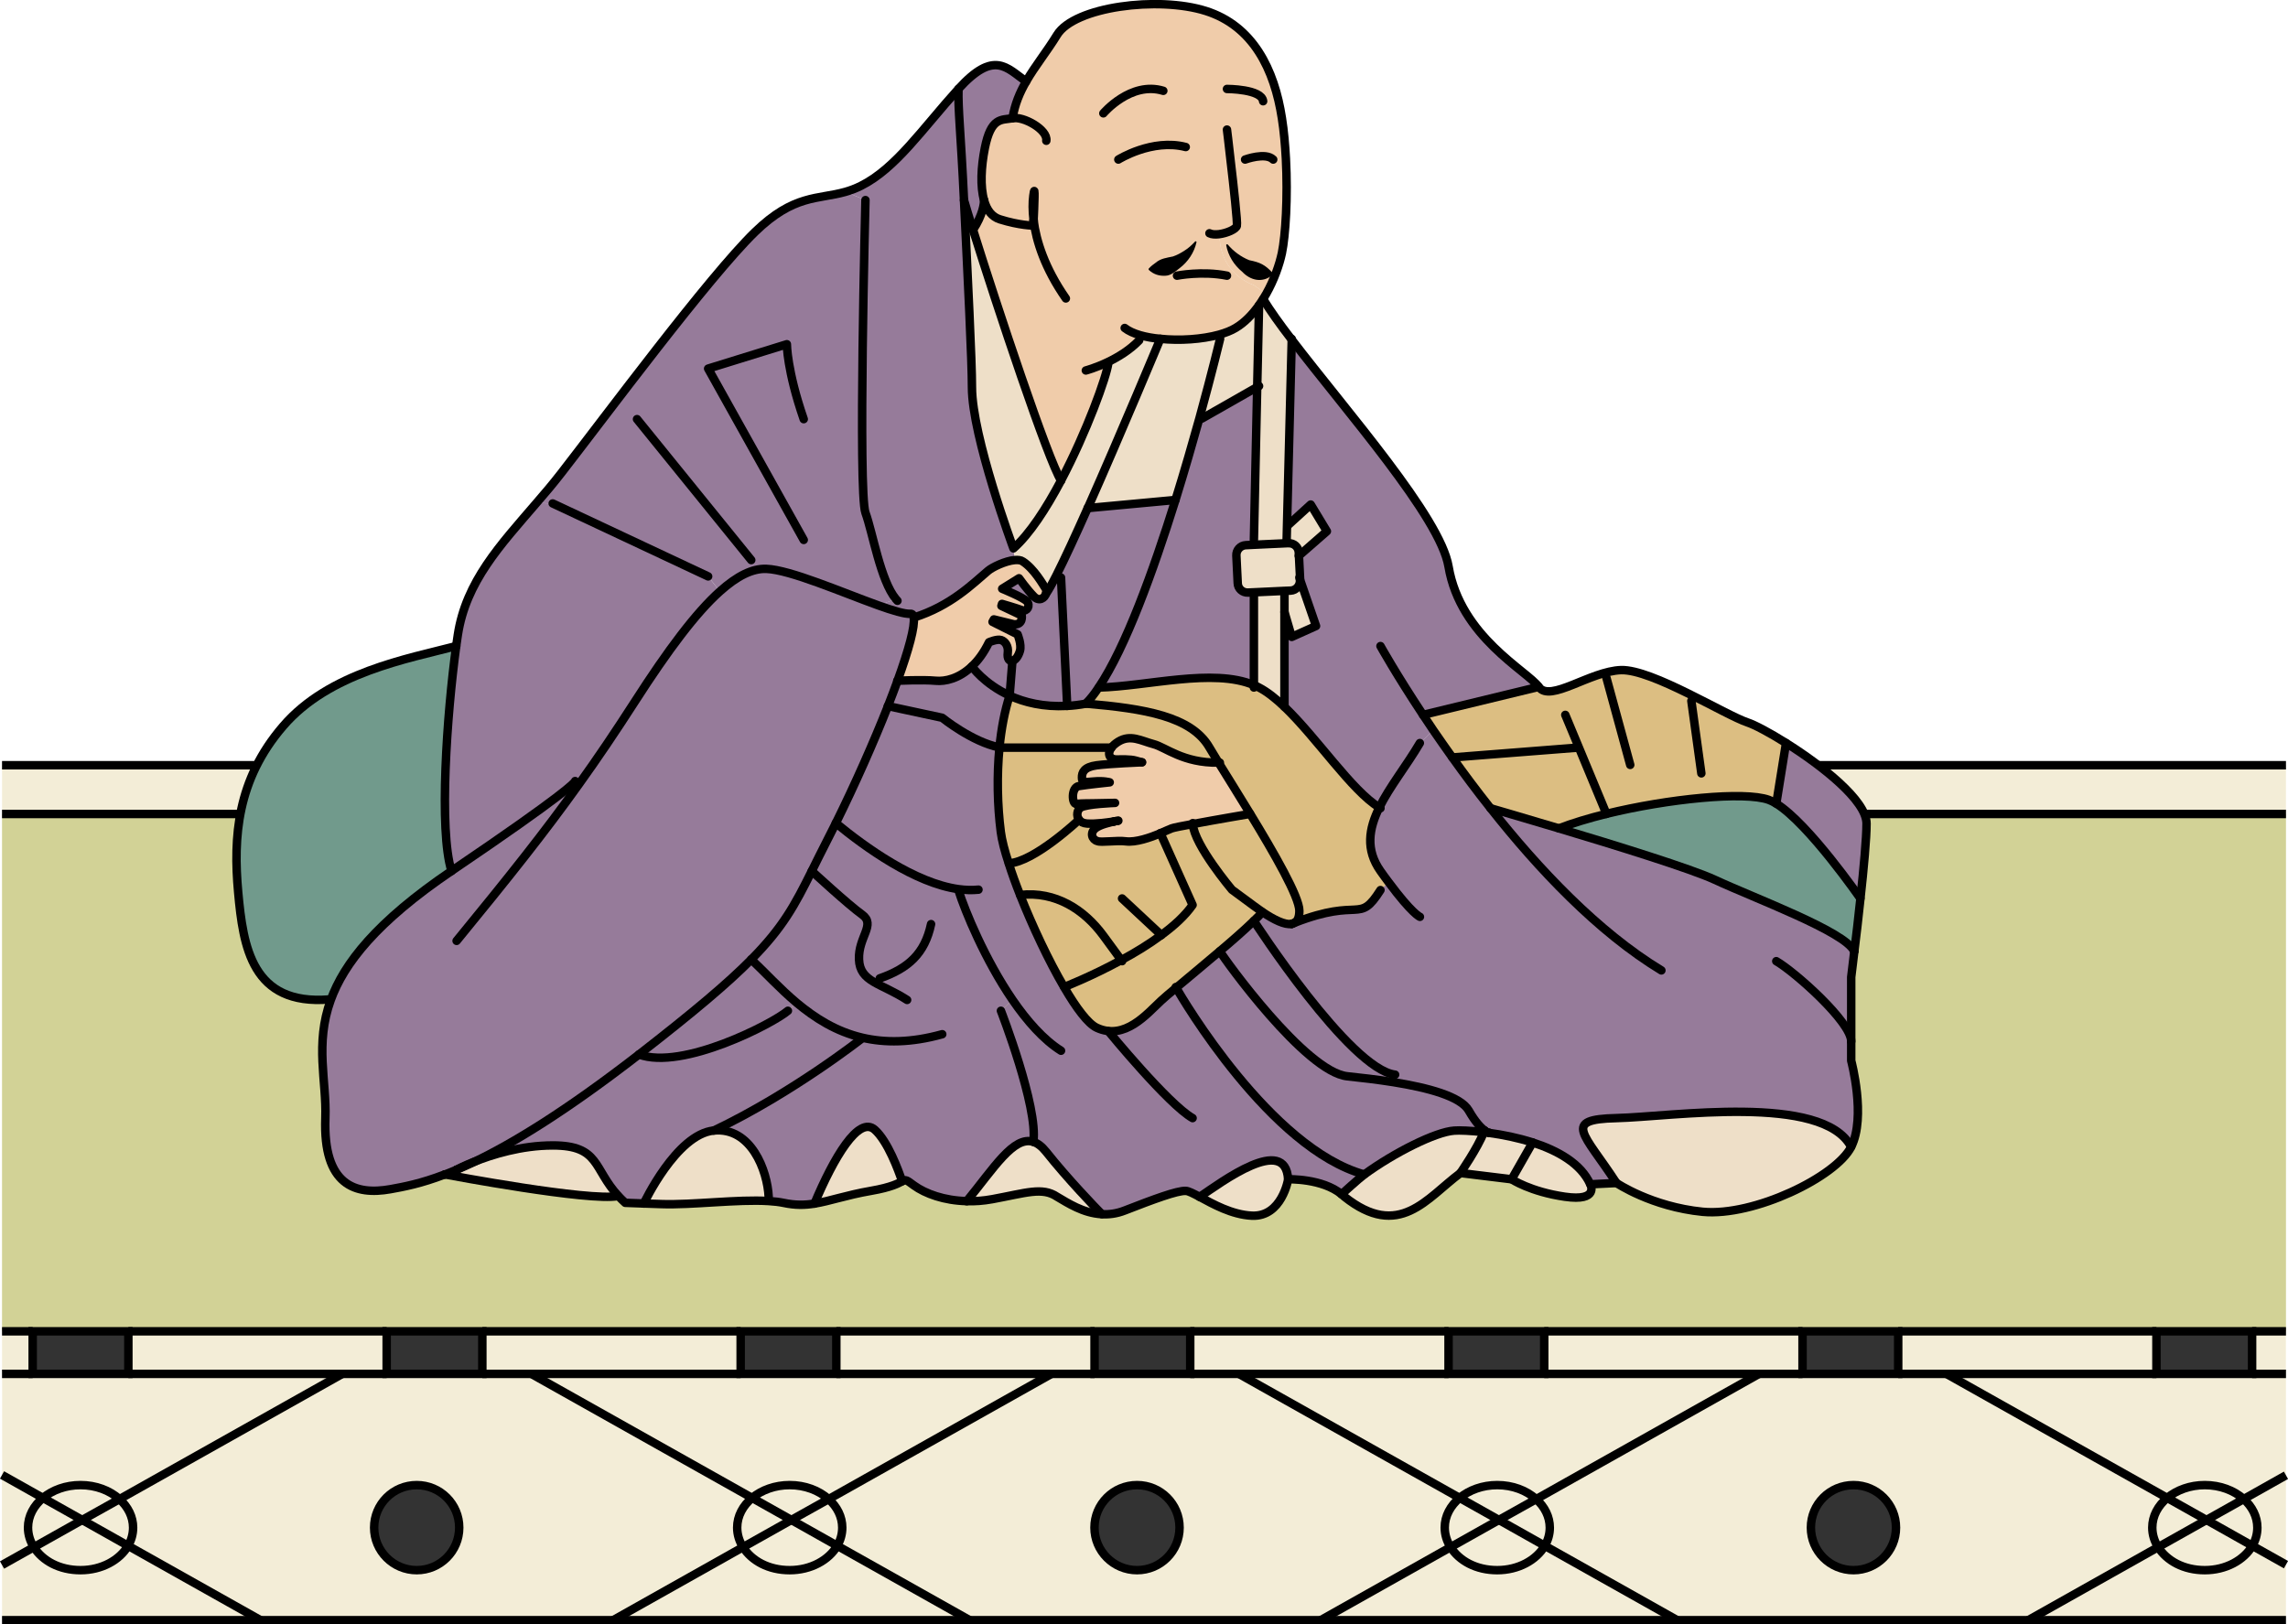 <?xml version="1.0" encoding="UTF-8"?>
<svg id="_レイヤー_1" data-name="レイヤー 1" xmlns="http://www.w3.org/2000/svg" viewBox="0 0 270.24 191.92">
  <defs>
    <style>
      .cls-1 {
        stroke-miterlimit: 10;
      }

      .cls-1, .cls-2 {
        fill: none;
        stroke: #000;
      }

      .cls-3, .cls-4, .cls-5, .cls-6, .cls-7, .cls-8, .cls-9, .cls-10, .cls-11 {
        stroke-width: 0px;
      }

      .cls-4 {
        fill: #eedfc8;
      }

      .cls-5 {
        fill: #f3edd7;
      }

      .cls-2 {
        stroke-linecap: round;
        stroke-linejoin: round;
      }

      .cls-6 {
        fill: #333;
      }

      .cls-7 {
        fill: #967b9a;
      }

      .cls-8 {
        fill: #d2d296;
      }

      .cls-9 {
        fill: #f0ccaa;
      }

      .cls-10 {
        fill: #719a8c;
      }

      .cls-11 {
        fill: #dcbe82;
      }
    </style>
  </defs>
  <g>
    <g>
      <rect class="cls-5" x=".24" y="157.29" width="3.62" height="5.03"/>
      <path class="cls-5" d="m270,184.86v6.56h-30.44l15.34-8.63c1.03,1.61,3.11,2.72,5.51,2.72s4.62-1.18,5.62-2.88l3.97,2.23Z"/>
      <path class="cls-5" d="m270,174.3v10.55l-3.97-2.23c.38-.65.59-1.38.59-2.14,0-1.3-.62-2.48-1.61-3.38l4.99-2.8Z"/>
      <path class="cls-5" d="m270,162.32v11.99l-4.99,2.8c-1.14-1.01-2.77-1.64-4.59-1.64s-3.31.58-4.43,1.51l-26.08-14.66h40.1Z"/>
      <polygon class="cls-5" points="270 90.41 270 96.17 1.13 96.17 .24 96.17 .24 90.41 270 90.41"/>
      <rect class="cls-5" x="266" y="157.29" width="3.99" height="5.03"/>
      <path class="cls-5" d="m266.62,180.48c0,.76-.21,1.49-.59,2.14l-5.42-3.05,4.39-2.47c1,.89,1.61,2.07,1.61,3.38Z"/>
      <path class="cls-5" d="m260.61,179.58l5.42,3.05c-1,1.7-3.13,2.88-5.62,2.88s-4.48-1.1-5.51-2.72l5.71-3.21Z"/>
      <rect class="cls-6" x="254.7" y="157.29" width="11.3" height="5.03"/>
      <path class="cls-5" d="m265.01,177.11l-4.39,2.47-4.63-2.6c1.13-.93,2.7-1.51,4.43-1.51,1.82,0,3.45.63,4.59,1.64Z"/>
      <path class="cls-5" d="m260.61,179.58l-5.71,3.21c-.44-.69-.69-1.48-.69-2.31,0-1.37.68-2.6,1.77-3.51l4.63,2.6Z"/>
      <path class="cls-5" d="m229.9,162.32l26.08,14.66c-1.09.9-1.77,2.14-1.77,3.51,0,.83.25,1.62.69,2.31l-15.34,8.63h-41.46l-15.64-8.79c.38-.65.59-1.38.59-2.14,0-1.3-.62-2.48-1.61-3.37l26.32-14.8h22.14Zm-5.96,18.17c0-2.77-2.25-5.02-5.02-5.02s-5.03,2.25-5.03,5.02,2.25,5.03,5.03,5.03,5.02-2.25,5.02-5.03Z"/>
      <polygon class="cls-5" points="254.7 162.32 229.9 162.32 224.2 162.32 224.2 157.29 254.7 157.29 254.7 162.32"/>
      <rect class="cls-6" x="212.9" y="157.29" width="11.3" height="5.03"/>
      <path class="cls-6" d="m218.92,175.47c2.77,0,5.02,2.25,5.02,5.02s-2.25,5.03-5.02,5.03-5.03-2.25-5.03-5.03,2.25-5.02,5.03-5.02Z"/>
      <path class="cls-5" d="m207.76,162.32l-26.32,14.8c-1.14-1.02-2.77-1.65-4.59-1.65s-3.31.58-4.43,1.51l-26.08-14.66h61.43Z"/>
      <polygon class="cls-5" points="182.39 162.32 182.39 157.29 212.9 157.29 212.9 162.32 207.76 162.32 182.39 162.32"/>
      <path class="cls-5" d="m198.1,191.42h-42.11l15.34-8.63c1.03,1.61,3.12,2.72,5.51,2.72s4.62-1.18,5.62-2.88l15.64,8.79Z"/>
      <path class="cls-5" d="m183.05,180.48c0,.76-.21,1.49-.59,2.14l-5.42-3.05,4.39-2.46c1,.89,1.61,2.07,1.61,3.37Z"/>
      <path class="cls-5" d="m177.04,179.58l5.42,3.05c-1,1.7-3.13,2.88-5.62,2.88s-4.48-1.1-5.51-2.72l5.71-3.21Z"/>
      <rect class="cls-6" x="171.09" y="157.29" width="11.3" height="5.03"/>
      <path class="cls-5" d="m176.84,175.47c1.82,0,3.45.63,4.59,1.65l-4.39,2.46-4.63-2.6c1.13-.93,2.7-1.51,4.43-1.51Z"/>
      <path class="cls-5" d="m177.04,179.58l-5.71,3.21c-.44-.69-.69-1.48-.69-2.31,0-1.37.68-2.6,1.77-3.51l4.63,2.6Z"/>
      <path class="cls-5" d="m146.33,162.32l26.08,14.66c-1.09.9-1.77,2.14-1.77,3.51,0,.83.25,1.62.69,2.31l-15.34,8.63h-41.46l-15.64-8.79c.38-.65.59-1.38.59-2.14,0-1.3-.62-2.48-1.61-3.37l26.32-14.8h22.14Zm-7.01,18.17c0-2.77-2.25-5.02-5.02-5.02s-5.03,2.25-5.03,5.02,2.25,5.03,5.03,5.03,5.02-2.25,5.02-5.03Z"/>
      <polygon class="cls-5" points="171.09 162.32 146.33 162.32 140.58 162.32 140.58 157.29 171.09 157.29 171.09 162.32"/>
      <rect class="cls-6" x="129.28" y="157.29" width="11.3" height="5.03"/>
      <path class="cls-6" d="m134.3,175.47c2.77,0,5.02,2.25,5.02,5.02s-2.25,5.03-5.02,5.03-5.03-2.25-5.03-5.03,2.25-5.02,5.03-5.02Z"/>
      <path class="cls-5" d="m124.19,162.32l-26.32,14.8c-1.14-1.02-2.77-1.65-4.59-1.65s-3.31.58-4.43,1.51l-26.08-14.66h61.43Z"/>
      <polygon class="cls-5" points="129.28 162.32 124.19 162.32 98.78 162.32 98.78 157.29 129.28 157.29 129.28 162.32"/>
      <path class="cls-5" d="m114.53,191.42h-42.11l15.34-8.63c1.03,1.61,3.11,2.72,5.51,2.72s4.62-1.18,5.62-2.88l15.64,8.79Z"/>
      <path class="cls-5" d="m99.48,180.48c0,.76-.21,1.49-.59,2.14l-5.42-3.05,4.39-2.46c1,.89,1.61,2.07,1.61,3.37Z"/>
      <path class="cls-5" d="m93.47,179.58l5.42,3.05c-1,1.7-3.13,2.88-5.62,2.88s-4.48-1.1-5.51-2.72l5.71-3.21Z"/>
      <rect class="cls-6" x="87.48" y="157.29" width="11.3" height="5.03"/>
      <path class="cls-5" d="m93.27,175.47c1.82,0,3.45.63,4.59,1.65l-4.39,2.46-4.63-2.6c1.13-.93,2.7-1.51,4.43-1.51Z"/>
      <path class="cls-5" d="m93.47,179.58l-5.71,3.21c-.44-.69-.69-1.48-.69-2.31,0-1.37.68-2.6,1.77-3.51l4.63,2.6Z"/>
      <path class="cls-5" d="m62.76,162.32l26.08,14.66c-1.09.9-1.77,2.14-1.77,3.51,0,.83.25,1.62.69,2.31l-15.34,8.63H30.77l-15.64-8.79c.38-.65.59-1.38.59-2.14,0-1.3-.62-2.48-1.61-3.37l26.32-14.8h22.33Zm-8.52,18.17c0-2.77-2.25-5.02-5.02-5.02s-5.03,2.25-5.03,5.02,2.25,5.03,5.03,5.03,5.02-2.25,5.02-5.03Z"/>
      <polygon class="cls-5" points="87.48 162.32 62.76 162.32 56.97 162.32 56.97 157.29 87.48 157.29 87.48 162.32"/>
      <rect class="cls-6" x="45.67" y="157.29" width="11.3" height="5.03"/>
      <path class="cls-6" d="m49.22,175.47c2.77,0,5.02,2.25,5.02,5.02s-2.25,5.03-5.02,5.03-5.03-2.25-5.03-5.03,2.25-5.02,5.03-5.02Z"/>
      <polygon class="cls-5" points="45.67 162.32 40.43 162.32 15.16 162.32 15.16 157.29 45.67 157.29 45.67 162.32"/>
      <path class="cls-5" d="m30.77,191.42H.24v-6.52l3.76-2.11c1.03,1.61,3.12,2.72,5.51,2.72s4.62-1.18,5.62-2.88l15.64,8.79Z"/>
      <path class="cls-5" d="m15.72,180.48c0,.76-.21,1.49-.59,2.14l-5.42-3.05,4.39-2.46c1,.89,1.61,2.07,1.61,3.37Z"/>
      <rect class="cls-6" x="3.86" y="157.29" width="11.3" height="5.03"/>
      <path class="cls-5" d="m9.71,179.58l5.42,3.05c-1,1.7-3.13,2.88-5.62,2.88s-4.48-1.1-5.51-2.72l5.71-3.21Z"/>
      <path class="cls-5" d="m9.51,175.47c1.82,0,3.45.63,4.59,1.65l-4.39,2.46-4.63-2.6c1.13-.93,2.7-1.51,4.43-1.51Z"/>
      <path class="cls-5" d="m9.71,179.58l-5.71,3.21c-.44-.69-.69-1.48-.69-2.31,0-1.37.68-2.6,1.77-3.51l4.63,2.6Z"/>
      <path class="cls-5" d="m.24,174.26l4.83,2.72c-1.09.9-1.77,2.14-1.77,3.51,0,.83.25,1.62.69,2.31l-3.76,2.11v-10.64Z"/>
      <polygon class="cls-8" points="212.9 157.29 182.39 157.29 171.09 157.29 140.58 157.29 129.28 157.29 98.78 157.29 87.48 157.29 56.97 157.29 45.67 157.29 15.16 157.29 3.86 157.29 .24 157.29 .24 96.17 1.13 96.17 270 96.17 270 157.29 266 157.29 254.7 157.29 224.2 157.29 212.9 157.29"/>
      <path class="cls-5" d="m.24,162.32h40.18l-26.32,14.8c-1.14-1.02-2.77-1.65-4.59-1.65s-3.31.58-4.43,1.51l-4.83-2.72v-11.94Z"/>
    </g>
    <g>
      <polyline class="cls-1" points="270 191.42 239.56 191.42 198.1 191.42 155.99 191.42 114.53 191.42 72.42 191.42 30.77 191.42 .24 191.42"/>
      <line class="cls-1" x1=".24" y1="90.41" x2="270" y2="90.41"/>
      <line class="cls-1" x1=".24" y1="96.17" x2="270" y2="96.17"/>
      <line class="cls-1" x1="266" y1="157.29" x2="270" y2="157.29"/>
      <line class="cls-1" x1="224.2" y1="157.29" x2="254.7" y2="157.29"/>
      <line class="cls-1" x1="182.39" y1="157.29" x2="212.9" y2="157.29"/>
      <line class="cls-1" x1="140.58" y1="157.29" x2="171.09" y2="157.29"/>
      <line class="cls-1" x1="98.78" y1="157.29" x2="129.28" y2="157.29"/>
      <line class="cls-1" x1="56.97" y1="157.29" x2="87.48" y2="157.29"/>
      <line class="cls-1" x1="15.16" y1="157.29" x2="45.67" y2="157.29"/>
      <line class="cls-1" x1=".24" y1="157.29" x2="3.86" y2="157.29"/>
      <line class="cls-1" x1="266" y1="162.32" x2="270" y2="162.32"/>
      <polyline class="cls-1" points="224.2 162.32 229.9 162.32 254.7 162.32"/>
      <polyline class="cls-1" points="182.39 162.32 207.76 162.32 212.9 162.32"/>
      <polyline class="cls-1" points="140.58 162.32 146.33 162.32 171.09 162.32"/>
      <polyline class="cls-1" points="98.78 162.32 124.19 162.32 129.28 162.32"/>
      <polyline class="cls-1" points="56.97 162.32 62.76 162.32 87.48 162.32"/>
      <polyline class="cls-1" points="15.16 162.32 40.43 162.32 45.67 162.32"/>
      <line class="cls-1" x1=".24" y1="162.32" x2="3.86" y2="162.32"/>
      <polyline class="cls-1" points="72.42 191.42 87.76 182.79 93.47 179.58 97.87 177.12 124.19 162.32"/>
      <polyline class="cls-1" points="114.53 191.42 98.89 182.63 93.47 179.58 88.84 176.98 62.76 162.32"/>
      <path class="cls-1" d="m139.32,180.48c0,2.78-2.25,5.03-5.02,5.03s-5.03-2.25-5.03-5.03,2.25-5.02,5.03-5.02,5.02,2.25,5.02,5.02Z"/>
      <path class="cls-1" d="m223.94,180.48c0,2.78-2.25,5.03-5.02,5.03s-5.03-2.25-5.03-5.03,2.25-5.02,5.03-5.02,5.02,2.25,5.02,5.02Z"/>
      <path class="cls-1" d="m97.87,177.12c1,.89,1.61,2.07,1.61,3.37,0,.76-.21,1.49-.59,2.14-1,1.7-3.13,2.88-5.62,2.88s-4.48-1.1-5.51-2.72c-.44-.69-.69-1.48-.69-2.31,0-1.37.68-2.6,1.77-3.51,1.13-.93,2.7-1.51,4.43-1.51,1.82,0,3.45.63,4.59,1.65Z"/>
      <polyline class="cls-1" points=".24 184.9 4 182.79 9.71 179.58 14.11 177.12 40.43 162.32"/>
      <polyline class="cls-1" points="30.77 191.42 15.13 182.63 9.71 179.58 5.08 176.98 .24 174.26"/>
      <path class="cls-1" d="m14.11,177.12c1,.89,1.61,2.07,1.61,3.37,0,.76-.21,1.49-.59,2.14-1,1.7-3.13,2.88-5.62,2.88s-4.48-1.1-5.51-2.72c-.44-.69-.69-1.48-.69-2.31,0-1.37.68-2.6,1.77-3.51,1.13-.93,2.7-1.51,4.43-1.51,1.82,0,3.45.63,4.59,1.65Z"/>
      <polyline class="cls-1" points="155.99 191.42 171.33 182.79 177.04 179.58 181.44 177.12 207.76 162.32"/>
      <polyline class="cls-1" points="198.1 191.42 182.46 182.63 177.04 179.58 172.41 176.98 146.33 162.32"/>
      <path class="cls-1" d="m181.44,177.12c1,.89,1.61,2.07,1.61,3.37,0,.76-.21,1.49-.59,2.14-1,1.7-3.13,2.88-5.62,2.88s-4.48-1.1-5.51-2.72c-.44-.69-.69-1.48-.69-2.31,0-1.37.68-2.6,1.77-3.51,1.13-.93,2.7-1.51,4.43-1.51,1.82,0,3.45.63,4.59,1.65Z"/>
      <polyline class="cls-1" points="239.56 191.42 254.9 182.79 260.61 179.58 265.01 177.11 270 174.3"/>
      <polyline class="cls-1" points="270 184.86 266.03 182.63 260.61 179.58 255.98 176.98 229.9 162.32"/>
      <path class="cls-1" d="m265.01,177.11c1,.89,1.61,2.07,1.61,3.38,0,.76-.21,1.49-.59,2.14-1,1.7-3.13,2.88-5.62,2.88s-4.48-1.1-5.51-2.72c-.44-.69-.69-1.48-.69-2.31,0-1.37.68-2.6,1.77-3.51,1.13-.93,2.7-1.51,4.43-1.51,1.82,0,3.45.63,4.59,1.64Z"/>
      <path class="cls-1" d="m54.24,180.48c0,2.78-2.25,5.03-5.02,5.03s-5.03-2.25-5.03-5.03,2.25-5.02,5.03-5.02,5.02,2.25,5.02,5.02Z"/>
      <rect class="cls-1" x="3.86" y="157.29" width="11.3" height="5.03"/>
      <rect class="cls-1" x="45.67" y="157.29" width="11.3" height="5.03"/>
      <rect class="cls-1" x="87.48" y="157.29" width="11.3" height="5.03"/>
      <rect class="cls-1" x="129.28" y="157.29" width="11.3" height="5.03"/>
      <rect class="cls-1" x="171.09" y="157.29" width="11.3" height="5.03"/>
      <rect class="cls-1" x="212.9" y="157.29" width="11.3" height="5.03"/>
      <rect class="cls-1" x="254.7" y="157.29" width="11.3" height="5.03"/>
    </g>
  </g>
  <g>
    <path class="cls-7" d="m220.45,97.3c0,1.72-.33,5.31-.72,8.85,0,0-6.1-8.83-9.94-11.2l1.15-7.16c4.21,2.64,9.5,6.79,9.5,9.51Z"/>
    <path class="cls-10" d="m219.73,106.15c-.24,2.27-.5,4.52-.72,6.23-1.12-2.32-11.73-6.23-16.44-8.42-2.82-1.31-11.72-4.07-18.44-6.08,1.59-.62,3.53-1.2,5.61-1.72,7.23-1.77,16.3-2.69,19.17-1.65.28.1.57.25.88.44,3.84,2.37,9.94,11.2,9.94,11.2Z"/>
    <path class="cls-7" d="m163.98,104.2c-.29-.39-.61-.82-.94-1.29-1.78-2.52-1.38-4.99-.14-7.5,1.22-2.47,3.25-4.98,4.79-7.62l1.6-1.5c.7,1.02,1.45,2.09,2.24,3.2,1.37,1.92,2.88,3.95,4.51,6,0,0,3.53,1.02,8.07,2.38,6.72,2.01,15.63,4.77,18.44,6.08,4.71,2.19,15.33,6.1,16.44,8.42h0c-.22,1.84-.37,3.07-.37,3.07v9.88s1.78,6.64,0,10.17c-3.39-6.33-21.23-3.53-27.72-3.39s-3.83,1.77,0,7.67l-3.09.15c-1.08-2.44-3.85-3.99-6.81-4.94-1.74-.56-3.55-.92-5.13-1.13,0,0-.02,0-.04,0t-.02,0c-.08-.02-.25-.09-.49-.26h0c-.42-.31-1.07-.97-1.86-2.35-.96-1.69-4.89-2.71-8.86-3.35l.16-.9c-5.35-.64-16.68-18.17-16.68-18.17.4-.38.74-.73,1.02-1.04,1.34.9,2.63,1.54,3.45,1.4h0c.12-.03.23-.07.34-.14,7.92-3.08,7.52.25,10.14-3.86l.94-.96Z"/>
    <path class="cls-11" d="m186.47,88.28l-.11.05-14.81,1.15c-.79-1.11-1.53-2.17-2.24-3.2-.42-.63-.83-1.24-1.22-1.83l13.66-3.31c1.33,1.88,6.08-1.88,9.73-1.99,3.66-.1,12.28,5.31,14.94,6.19.84.28,2.57,1.19,4.54,2.43l-1.15,7.16c-.31-.19-.61-.35-.88-.44-2.87-1.03-11.94-.11-19.17,1.65l-3.27-7.88Z"/>
    <path class="cls-4" d="m190.92,132.1c6.49-.15,24.34-2.95,27.72,3.39-1.77,3.54-11.5,8.26-17.54,7.68-6.05-.6-10.18-3.4-10.18-3.4-3.83-5.9-6.49-7.52,0-7.67Z"/>
    <path class="cls-11" d="m186.47,88.28l3.27,7.88c-2.09.51-4.03,1.09-5.61,1.72-4.54-1.36-8.07-2.38-8.07-2.38-1.63-2.05-3.14-4.08-4.51-6l14.81-1.15.11-.05Z"/>
    <path class="cls-4" d="m187.83,139.92s1.07,2.06-3.01,1.47-6.28-2.06-6.28-2.06l2.48-4.35c2.96.95,5.73,2.5,6.81,4.94Z"/>
    <path class="cls-7" d="m168.08,84.46c.39.59.8,1.2,1.22,1.83l-1.6,1.5c-1.54,2.63-3.57,5.15-4.79,7.62-3.26-1.99-7.32-8.18-11.2-11.89h0v-11.21l.86,2.95,2.88-1.29-1.91-5.51-.14-2.78,3.33-2.9-1.91-3.15-2.72,2.48h-.08l.55-21.96c6.45,8.46,17.54,20.98,18.52,26.8,1.4,8.33,9.33,12.35,10.66,14.23l-13.66,3.31Z"/>
    <path class="cls-4" d="m181.02,134.98l-2.48,4.35-6.05-.74s2.04-2.95,2.77-4.83c.18.03.37.05.56.07t.02,0s.04,0,.04,0c1.58.22,3.39.57,5.13,1.13Z"/>
    <path class="cls-7" d="m175.34,133.56h0c-.03.07-.05.13-.08.2-1.61-.18-2.9-.23-3.51-.18-2.22.15-7.11,2.62-10.62,5.18-11.08-3.08-21.47-20.75-22.21-22.06,1.39-1.17,3.31-2.75,5.15-4.32h0c.5.91,10.11,14.28,15.06,14.79,1.61.17,3.55.39,5.48.7,3.98.64,7.9,1.66,8.86,3.35.79,1.38,1.44,2.04,1.86,2.34Z"/>
    <path class="cls-4" d="m175.26,133.76c-.73,1.89-2.77,4.83-2.77,4.83-3.99,2.95-7.23,7.96-13.71,2.8-.1-.1-.22-.21-.33-.29,0,0,2.06-1.88,2.69-2.34,3.51-2.56,8.4-5.03,10.62-5.18.61-.04,1.9,0,3.51.18Z"/>
    <path class="cls-7" d="m164.77,126.96l-.16.9c-1.92-.31-3.86-.53-5.48-.7-4.95-.51-14.55-13.88-15.06-14.78h0c1.49-1.27,2.94-2.54,4.02-3.59,0,0,11.32,17.53,16.68,18.17Z"/>
    <path class="cls-11" d="m143.91,90.1c-.43-.71-.8-1.31-1.07-1.77-2.12-3.68-7.67-4.6-14.6-5.19.5-.51,1.01-1.16,1.52-1.92h0c5.74-.13,13.51-2.31,18.32-.28.22.09.42.18.62.29.98.51,1.98,1.31,3,2.28h0c3.88,3.72,7.94,9.9,11.2,11.89-1.24,2.51-1.64,4.98.14,7.5.33.47.64.9.94,1.29l-.94.96c-2.62,4.12-2.22.79-10.14,3.86.35-.2.55-.64.55-1.4,0-1.65-2.95-6.77-5.81-11.46-1.39-2.27-2.75-4.44-3.74-6.06Z"/>
    <path class="cls-7" d="m119.6,118.14c-3.25-4.75-5.62-10.49-6.4-12.98l.02-.1c-5.15-.72-11.02-4.96-14.49-7.81,2.26-4.57,4.46-9.54,6.15-13.82l6.42,1.38s3.56,2.88,6.77,3.5c-.32,3.28-.25,6.84.16,10,.12.94.45,2.23.94,3.71.36,1.14.82,2.42,1.34,3.73,1.46,3.68,3.38,7.78,5.2,10.88,1.44,2.48,2.82,4.31,3.84,4.79,3.32,1.55,5.93-1.64,7.63-3.21.36-.33.97-.86,1.75-1.5.75,1.31,11.13,18.98,22.21,22.06-.62.46-2.69,2.34-2.69,2.34-2.3-1.9-6.31-1.77-6.31-1.77-.29-5.31-7.81.29-10.45,2.08-.75-.4-1.32-.7-1.65-.71-1.03-.04-3.79.99-7.21,2.32-.95.37-1.86.49-2.71.43-.77-.79-4.01-4.14-6.57-7.36-.51-.64-1.01-1.01-1.51-1.18.59-4.12-3.83-15.49-3.83-15.49l1.38-1.28Z"/>
    <path class="cls-4" d="m154.81,59.61l1.91,3.15-3.33,2.9-.02-.37c-.03-.64-.57-1.14-1.22-1.11h-.2s0-.08,0-.08l.05-2.02h.08l2.72-2.48Z"/>
    <path class="cls-4" d="m153.54,68.45l1.91,5.51-2.88,1.29-.86-2.95v-2.19l-.02-.29.75-.03c.64-.03,1.13-.58,1.11-1.22v-.11Z"/>
    <path class="cls-4" d="m153.54,68.45v.11c.03.64-.46,1.19-1.1,1.22l-.75.03-3.6.17-.68.03c-.65.03-1.2-.46-1.22-1.11l-.16-3.27c-.03-.64.47-1.19,1.11-1.22l1-.05,3.84-.18h.2c.65-.04,1.2.46,1.22,1.1l.02.37.14,2.78Z"/>
    <path class="cls-11" d="m153.47,107.62c0,.76-.21,1.2-.55,1.4-.11.04-.23.09-.34.14h0c-.82.14-2.11-.5-3.45-1.4-.34-.23-.68-.48-1.02-.73l-2.59-1.91s-4.44-5.26-4.63-7.75c2.76-.52,6.78-1.2,6.78-1.2,2.86,4.69,5.81,9.82,5.81,11.46Z"/>
    <path class="cls-4" d="m148.49,45.73l.22-9.68c.16-.23.33-.48.48-.72.81,1.33,1.98,2.97,3.38,4.79l-.55,21.96-.05,2.02v.09l-3.84.18-.03-.59.4-18.05Z"/>
    <path class="cls-9" d="m151.87,18.77c.24,4.54-.03,9.08-.47,11.14-.29,1.4-.92,3.17-1.85,4.82l-1.46-1.04c-3.83-1.47-3.99-5.02-3.99-5.02l-.13-1c.94-.11,2.02-.59,2.11-1,.09-.36-.37-4.57-.75-7.76l1.72-.05s2.43-.89,3.32,0l1.5-.09Z"/>
    <path class="cls-9" d="m122.08,26.02c.07-1.46.21-4.76-.03-2.89-.1.76-.11,1.74.03,2.89Zm23.26-7.11c.38,3.19.84,7.4.75,7.76-.1.41-1.17.88-2.11,1l.13,1s.16,3.54,3.99,5.02l1.46,1.04c-.12.21-.24.42-.37.62-.15.24-.31.49-.48.72-.78,1.1-1.71,2.06-2.76,2.69-.52.32-1.2.58-1.97.8-2,.55-4.64.73-6.93.49-.86-.08-1.66-.23-2.37-.42l-.13.6c-1.11,1.15-2.5,1.99-3.69,2.56l.05.11c-.19,1.59-2.56,8.15-5.59,13.9-1.5-2.3-7.56-20.56-10.4-29.62,1.19-1.78,1.3-3.13,1.31-3.45-.49-1.66-.36-3.98.08-6.19.74-3.68,1.96-3.3,3.27-3.53.27-1.65.86-3.05,1.62-4.36,1.07-1.85,2.44-3.53,3.64-5.48,2.04-3.35,11.96-4.61,17.56-2.84,5.6,1.77,8.12,6.93,9,12.68.23,1.52.38,3.15.47,4.78l-1.5.09c-.89-.89-3.32,0-3.32,0l-1.72.05Z"/>
    <path class="cls-4" d="m151.71,72.31v11.2c-1.01-.97-2.02-1.77-3-2.28-.2-.1-.4-.2-.62-.29v-10.95s3.6-.17,3.6-.17l.02.29v2.19Z"/>
    <path class="cls-4" d="m141.69,141.41c2.63-1.78,10.15-7.39,10.45-2.08,0,0-.74,4.46-4.28,4.3-2.38-.11-4.63-1.39-6.17-2.22Z"/>
    <path class="cls-11" d="m132.44,113.44c1.59-.86,3.25-1.86,4.73-2.96,1.51-1.1,2.82-2.3,3.69-3.55l-3.8-8.47h0c.65-.28,1.15-.52,1.33-.58.25-.09,1.24-.29,2.48-.51.2,2.5,4.63,7.75,4.63,7.75l2.59,1.91c.34.25.68.49,1.02.73-.29.31-.62.66-1.02,1.04-1.08,1.05-2.53,2.31-4.02,3.58-1.85,1.58-3.76,3.15-5.15,4.32-.78.64-1.39,1.17-1.75,1.5-1.7,1.58-4.31,4.76-7.63,3.21-1.01-.48-2.4-2.31-3.84-4.79,0,0,3.19-1.24,6.74-3.18Z"/>
    <path class="cls-4" d="m148.71,36.06l-.22,9.68-6.53,3.72-.29-.08c1.51-5.47,2.43-9.34,2.43-9.34l-.13-.49c.77-.22,1.45-.48,1.97-.8,1.06-.63,1.98-1.59,2.76-2.69Z"/>
    <path class="cls-7" d="m148.49,45.73l-.4,18.05.03.59-1,.05c-.64.03-1.13.58-1.11,1.22l.16,3.27c.03.65.57,1.14,1.22,1.11l.68-.03v.12s0,10.83,0,10.83c-4.82-2.04-12.58.15-18.32.29h0c3.17-4.71,6.45-13.75,9.07-22.16,1.07-3.45,2.04-6.79,2.84-9.69l.29.08,6.53-3.72Z"/>
    <path class="cls-9" d="m140.87,97.36c-1.24.23-2.23.42-2.48.51-.18.06-.68.3-1.33.57h0c-1.2.5-2.9,1.12-4.1.95-1.04-.14-2.92.17-3.35-.03-.62-.16-.94-1-.16-1.56.54-.38,1.57-.63,2.17-.76-.73.11-2.17.32-3.22.25-.47-.03-.77-.21-.94-.45-.36-.47-.22-1.18.19-1.44.66-.43,4.06-.55,4.06-.55,0,0-1.19.02-2.55.05-.68.02-1.32,0-2.02.07-.53.05-.65-1.96.3-2.11,1.26-.2,3.41-.42,3.64-.44,0,0-.72-.21-1.89-.1-1.18.11-1.39.13-1.39-.47-.02-.59.24-1.23,1.72-1.44s5.35-.36,5.35-.36c-.07-.03-.25-.08-.68-.19-.7-.2-1.78-.14-2.29-.14-.88,0-1.14-.68-.62-1.39.17-.24.45-.49.82-.72,1.45-.88,2.67-.1,4.17.3,1.42.37,3.48,2.24,7.65,2.18,1,1.62,2.36,3.79,3.74,6.06,0,0-4.02.68-6.78,1.2Z"/>
    <path class="cls-4" d="m143.98,39.55l.13.49s-.93,3.87-2.43,9.34c-.81,2.9-1.77,6.25-2.84,9.69l-10.35.96c3.91-8.79,8.57-20,8.57-20,2.29.24,4.93.06,6.93-.49Z"/>
    <path class="cls-11" d="m143.91,90.1c-4.17.06-6.23-1.81-7.65-2.18-1.5-.4-2.72-1.18-4.17-.3-.37.23-.65.48-.82.72h-13.05c-.05,0-.11-.02-.16-.03.22-2.23.62-4.33,1.2-6.11,1.73.79,3.99,1.36,6.79,1.21.7-.03,1.43-.12,2.2-.26,6.93.59,12.48,1.51,14.6,5.19.27.46.63,1.06,1.07,1.77Z"/>
    <path class="cls-11" d="m137.17,110.48c-1.48,1.1-3.14,2.11-4.73,2.96-.17-.23-.68-.92-2.14-2.92-2.23-3.03-5.62-5.26-9.8-4.78-.52-1.32-.98-2.59-1.34-3.73,3-.16,8.29-5.15,8.29-5.15.17.24.48.42.94.45,1.05.07,2.5-.14,3.22-.25-.6.13-1.63.38-2.17.76-.79.56-.46,1.4.16,1.56.43.2,2.31-.11,3.35.03,1.2.16,2.9-.45,4.1-.94l3.8,8.47c-.87,1.25-2.18,2.45-3.69,3.55Z"/>
    <path class="cls-7" d="m128.48,60.03l10.35-.96c-2.63,8.41-5.9,17.45-9.07,22.15-.5.76-1.01,1.41-1.52,1.92-.77.14-1.5.23-2.2.26h0s-.73-15.16-.73-15.16l-.54-.29c.96-1.9,2.28-4.76,3.69-7.93h0Z"/>
    <path class="cls-4" d="m134.68,39.61c.71.2,1.52.35,2.37.42,0,0-4.66,11.2-8.57,20h0c-1.41,3.17-2.73,6.03-3.69,7.93-.52,1.03-.94,1.78-1.22,2.16h0c.06-.21.04-.43-.08-.62-.28-.42-1.31-2.29-2.67-3.16-.23-.16-.57-.19-.95-.16l-.16-1.39c1.91-1.66,3.87-4.7,5.62-8.01,3.03-5.74,5.4-12.31,5.59-13.9l-.05-.11c1.19-.57,2.58-1.41,3.69-2.56l.13-.6Z"/>
    <path class="cls-11" d="m134.18,89.87c.42.11.61.16.68.19,0,0-3.87.16-5.35.36s-1.73.85-1.72,1.44c0,.6.22.58,1.39.47,1.17-.11,1.89.1,1.89.1-.23.03-2.38.24-3.64.44-.95.16-.83,2.17-.3,2.11.7-.08,1.34-.05,2.02-.07,1.36-.03,2.55-.05,2.55-.05,0,0-3.4.12-4.06.55-.41.26-.55.97-.19,1.44,0,0-5.29,4.99-8.29,5.15-.49-1.48-.81-2.77-.94-3.71-.42-3.16-.49-6.71-.16-10,.05.02.11.03.16.03h13.05c-.52.71-.25,1.39.62,1.39.5,0,1.59-.06,2.29.14Z"/>
    <path class="cls-11" d="m130.3,110.52c1.46,2,1.97,2.69,2.14,2.92-3.55,1.94-6.74,3.18-6.74,3.18-1.82-3.1-3.74-7.2-5.2-10.88,4.18-.48,7.57,1.75,9.8,4.78Z"/>
    <path class="cls-4" d="m123.56,136.09c2.56,3.22,5.8,6.58,6.57,7.36-2.2-.11-4.03-1.33-5.28-2.06-1.75-1.18-3.67-.44-7.65.29-1.05.19-2.06.27-3.01.23,3.18-3.87,5.54-7.77,7.88-7.01.49.16,1,.54,1.51,1.18Z"/>
    <path class="cls-7" d="m126.05,83.4h0c-2.81.16-5.06-.42-6.79-1.2h0s.33-4.12.33-4.12c.32-.07.68-.46.89-1.18.22-.76-.28-1.94-.28-1.94l-2.96-1.48.16-.29,2.36.58c1.12.09.92-1.01.93-1.04l-2.4-1.14.07-.23s1.64.48,2.39.75c.55.2,1-.55.54-1.06-.42-.46-2.91-1.48-2.91-1.48l1.99-1.24s.94,1.33,1.77,2.17c.62.62,1.28.17,1.42-.38h0c.28-.37.7-1.13,1.22-2.16l.54.29.73,15.15Z"/>
    <path class="cls-9" d="m123.47,69.5c.12.18.14.41.08.62-.14.55-.8,1-1.42.38-.83-.84-1.77-2.17-1.77-2.17l-1.99,1.24s2.49,1.02,2.91,1.48c.47.51.02,1.26-.54,1.06-.75-.28-2.39-.75-2.39-.75l-.07.23,2.4,1.14s.19,1.13-.93,1.04l-2.36-.58-.16.29,2.96,1.48s.49,1.18.28,1.94c-.21.72-.57,1.11-.89,1.18-.36.1-.64-.23-.55-.94.1-.77-.28-1.34-.78-1.51-.49-.16-1.44.26-1.44.26-.61,1.25-1.3,2.18-2.03,2.86-1.52,1.44-3.14,1.79-4.24,1.69-1.62-.15-4.56,0-4.56,0,1.33-3.64,2.09-6.44,1.91-7.47h.03c4.38-1.39,6.93-3.98,8.77-5.53.5-.42,2.02-1.16,3.14-1.26.38-.03.72,0,.95.16,1.36.88,2.39,2.75,2.67,3.16Z"/>
    <path class="cls-4" d="m125.32,56.78c-1.75,3.31-3.72,6.34-5.62,8.01,0,0-4.9-13.2-4.9-19.03,0-3.12-.49-12.9-.94-22.11.25.88.62,2.08,1.07,3.51,2.83,9.06,8.9,27.32,10.4,29.62Z"/>
    <path class="cls-7" d="m95.88,102.91c.55-1.11,1.14-2.32,1.85-3.69.33-.65.67-1.31,1-1.98,3.47,2.86,9.35,7.1,14.49,7.81l-.02.1c.78,2.49,3.15,8.23,6.4,12.98l-1.38,1.28s4.42,11.37,3.83,15.49c-2.34-.76-4.7,3.14-7.88,7.01-2.68-.06-4.9-.88-6.24-1.85-.91-.67-.95-.72-1.39-.5-.44-1.31-1.69-4.71-3.22-6.08-1.91-1.72-4.87,3.34-7.13,8.72-1.15.19-2.27.21-3.64-.08-.53-.11-1.13-.18-1.79-.22l.03-.5c-.15-3.08-2.06-8.27-6.49-7.83,9.29-4.42,17.53-10.91,17.53-10.91l.02-.06c-3.1-.74-5.59-2.32-7.75-4.12-2.02-1.7-3.74-3.59-5.37-5.13,3.75-3.79,5.15-6.45,7.15-10.45Z"/>
    <path class="cls-7" d="m105.82,70.78c-1.82-2.17-2.74-7.85-3.6-10.2-.88-2.43,0-36.94,0-36.94l-2.37-.98c.6-.17,1.22-.4,1.86-.72,4.12-2.06,7.23-6.71,11.5-11.44-.07,2.37.27,5.14.65,13.13h0c.44,9.22.94,19,.94,22.12,0,5.82,4.9,19.03,4.9,19.03l.16,1.39c-1.13.1-2.64.85-3.14,1.26-1.84,1.55-4.38,4.13-8.77,5.53h-.03c-.04-.3-.17-.46-.38-.44-.69.04-2.09-.37-3.82-1l2.11-.75Z"/>
    <path class="cls-7" d="m121.2,9.63c-.76,1.31-1.35,2.7-1.62,4.36-1.32.23-2.54-.15-3.27,3.53-.44,2.22-.56,4.53-.08,6.19,0,.32-.12,1.66-1.31,3.45-.44-1.43-.81-2.63-1.07-3.51h0c-.38-8.01-.72-10.78-.65-13.14,4.21-4.64,5.7-2.51,8-.88Z"/>
    <path class="cls-7" d="m119.58,78.08l-.33,4.11c-3.03-1.39-4.46-3.44-4.46-3.44.73-.68,1.42-1.61,2.03-2.86,0,0,.94-.42,1.44-.26.5.16.88.74.78,1.51-.1.72.19,1.04.55.94Z"/>
    <path class="cls-7" d="m119.25,82.18h0c-.58,1.78-.98,3.89-1.2,6.12-3.21-.62-6.77-3.5-6.77-3.5l-6.42-1.38c.41-1.05.79-2.04,1.13-2.99,0,0,2.94-.15,4.56,0,1.1.1,2.72-.25,4.24-1.69,0,0,1.43,2.05,4.46,3.44Z"/>
    <path class="cls-7" d="m104.87,83.42c-1.69,4.28-3.89,9.25-6.15,13.82-.33.67-.67,1.33-1,1.98-.7,1.37-1.3,2.58-1.85,3.69-1.99,4-3.4,6.66-7.15,10.45-2.76,2.8-6.8,6.2-13.27,11.23-8.66,6.71-14.88,10.49-19.47,12.69-1.15.45-1.9.84-2.07.93-.03,0-.03.02-.03.02-.46.2-.9.37-1.33.54h0c-2.86,1.1-4.89,1.47-6.44,1.75-4.13.74-7.97-.44-7.68-8.4.16-4.36-1.26-8.72.63-13.94,1.56-4.32,5.39-9.24,14.27-15.26,13.54-9.17,14.53-10.44,14.58-10.58l.46.33c2.19-3.05,4.31-6.19,6.64-9.81,3.89-6.05,7.16-10.42,10.02-12.98,2.02-1.81,3.82-2.71,5.47-2.65,2.82.1,9,2.8,13.21,4.31,1.73.62,3.13,1.04,3.82,1,.21-.02.34.14.38.44.17,1.03-.59,3.83-1.91,7.47-.34.94-.72,1.94-1.13,2.99Z"/>
    <path class="cls-7" d="m105.82,70.78l-2.11.75c-4.21-1.51-10.39-4.2-13.21-4.31-1.65-.06-3.45.84-5.47,2.65l-1.39-1.77-18.36-8.63-1.91-.05c.99-1.13,1.98-2.31,2.95-3.56,5.16-6.64,17.4-23.15,22.86-28.46,4.61-4.48,7.42-3.82,10.67-4.74l2.37.98s-.88,34.51,0,36.94c.86,2.35,1.78,8.03,3.6,10.2Z"/>
    <path class="cls-4" d="m106.55,139.56c-.42.23-1.24.71-3.66,1.13-3,.52-4.87,1.22-6.69,1.51,2.26-5.38,5.22-10.45,7.13-8.72,1.53,1.37,2.78,4.77,3.22,6.08Z"/>
    <path class="cls-7" d="m101.85,122.61l-.02.06s-8.24,6.49-17.53,10.91c-4.43.44-8.26,8.63-8.26,8.63l-2.2-.08c-.31-.28-.58-.55-.82-.81-2.98-3.21-2.16-5.97-7.74-5.97-3.73,0-7.18,1.09-9.29,1.93,4.58-2.2,10.8-5.98,19.47-12.69,5.16,1.91,15.9-3.69,17.6-5.16l1.04-.94c2.16,1.8,4.64,3.39,7.75,4.12Z"/>
    <path class="cls-7" d="m94.1,118.48l-1.04.94c-1.71,1.47-12.44,7.08-17.6,5.16,6.47-5.02,10.51-8.43,13.27-11.23,1.63,1.54,3.35,3.43,5.37,5.13Z"/>
    <path class="cls-4" d="m90.8,141.41l-.03.5c-3.69-.23-9.02.49-12.66.36-.85-.03-1.52-.05-2.07-.07,0,0,3.84-8.19,8.26-8.63s6.34,4.75,6.49,7.83Z"/>
    <path class="cls-7" d="m67.92,92.33c-.05.14-1.04,1.41-14.58,10.58-1.52-4.85-.55-18.51.55-26.57.07-.45.13-.88.19-1.3.95-6.35,5.03-10.66,9.29-15.61l1.91.05,18.36,8.63,1.39,1.77c-2.85,2.56-6.13,6.93-10.02,12.98-2.32,3.61-4.44,6.76-6.64,9.81l-.46-.33Z"/>
    <path class="cls-4" d="m73.02,141.31h0c-3.43.66-19.99-2.47-20.45-2.56.42-.16.87-.34,1.33-.54,0,0,0,0,.03-.02.65-.27,1.33-.58,2.07-.93,2.11-.84,5.56-1.93,9.29-1.93,5.58,0,4.76,2.76,7.74,5.97Z"/>
    <path class="cls-10" d="m53.89,76.33c-1.1,8.07-2.07,21.72-.55,26.57-8.88,6.01-12.71,10.93-14.27,15.26l-.19-.07c-9.14.74-10.17-6.19-10.76-12.68s-.15-13.27,5.31-19.61c5.45-6.34,14.75-7.96,20.45-9.46Z"/>
  </g>
  <path class="cls-2" d="m52.55,138.75c-2.86,1.1-4.89,1.47-6.44,1.75-4.13.74-7.97-.44-7.68-8.4.16-4.36-1.26-8.72.63-13.94,1.56-4.32,5.39-9.24,14.27-15.26,13.54-9.17,14.53-10.44,14.58-10.58.02-.03.02-.03.02-.04"/>
  <path class="cls-2" d="m53.89,138.22c-.46.2-.9.37-1.33.54"/>
  <path class="cls-2" d="m53.93,111.16c6.13-7.48,10.4-12.84,14.45-18.51,2.19-3.05,4.31-6.19,6.64-9.81,3.89-6.05,7.16-10.42,10.02-12.98,2.02-1.81,3.82-2.71,5.47-2.65,2.82.1,9,2.8,13.21,4.31,1.73.62,3.13,1.04,3.82,1,.21-.02.34.14.38.44.17,1.03-.59,3.83-1.91,7.47-.34.94-.72,1.94-1.13,2.99-1.69,4.28-3.89,9.25-6.15,13.82-.33.67-.67,1.33-1,1.98-.7,1.37-1.3,2.58-1.85,3.69-1.99,4-3.4,6.66-7.15,10.45-2.76,2.8-6.8,6.2-13.27,11.23-8.66,6.71-14.88,10.49-19.47,12.69-.74.35-1.42.66-2.07.93"/>
  <path class="cls-2" d="m107.94,72.96c4.38-1.39,6.93-3.98,8.77-5.53.5-.42,2.02-1.16,3.14-1.26.38-.03.72,0,.95.16,1.36.88,2.39,2.75,2.67,3.16.12.18.14.41.08.62-.14.55-.8,1-1.42.38-.83-.84-1.77-2.17-1.77-2.17l-1.99,1.24s2.49,1.02,2.91,1.48c.47.51.02,1.26-.54,1.06-.75-.28-2.39-.75-2.39-.75l-.07.23,2.4,1.14s.19,1.13-.93,1.04l-2.36-.58-.16.29,2.96,1.48s.49,1.18.28,1.94c-.21.72-.57,1.11-.89,1.18-.36.1-.64-.23-.55-.94.1-.77-.28-1.34-.78-1.51-.49-.16-1.44.26-1.44.26-.61,1.25-1.3,2.18-2.03,2.86-1.52,1.44-3.14,1.79-4.24,1.69-1.62-.15-4.56,0-4.56,0"/>
  <path class="cls-2" d="m137.06,98.44c.65-.27,1.15-.51,1.33-.57.25-.09,1.24-.29,2.48-.51,2.76-.52,6.78-1.2,6.78-1.2"/>
  <path class="cls-2" d="m131.62,97.05c-.6.13-1.63.38-2.17.76-.79.56-.46,1.4.16,1.56.43.2,2.31-.11,3.35.03,1.2.16,2.9-.45,4.1-.94"/>
  <path class="cls-2" d="m132.09,96.96s-.03,0-.08.02"/>
  <path class="cls-2" d="m131.78,97.01c.1-.02.17-.03.23-.03"/>
  <path class="cls-2" d="m131.78,97.01c-.05,0-.1.03-.16.03"/>
  <path class="cls-2" d="m134.86,90.06s-3.87.16-5.35.36-1.73.85-1.72,1.44c0,.6.22.58,1.39.47,1.17-.11,1.89.1,1.89.1-.23.03-2.38.24-3.64.44-.95.16-.83,2.17-.3,2.11.7-.08,1.34-.05,2.02-.07,1.36-.03,2.55-.05,2.55-.05,0,0-3.4.12-4.06.55-.41.26-.55.97-.19,1.44.17.24.48.42.94.45,1.05.07,2.5-.14,3.22-.25"/>
  <path class="cls-2" d="m144.08,90.1h-.17c-4.17.06-6.23-1.81-7.65-2.18-1.5-.4-2.72-1.18-4.17-.3-.37.23-.65.48-.82.72-.52.71-.25,1.39.62,1.39.5,0,1.59-.06,2.29.14.42.11.61.16.68.19h.04"/>
  <path class="cls-2" d="m121.2,9.63c-2.3-1.63-3.79-3.76-8,.88-4.27,4.72-7.37,9.37-11.5,11.44-.64.32-1.26.55-1.86.72-3.25.92-6.06.26-10.67,4.74-5.46,5.31-17.7,21.82-22.86,28.46-.97,1.25-1.96,2.43-2.95,3.56-4.25,4.96-8.33,9.26-9.29,15.61-.06.42-.12.85-.19,1.3-1.1,8.07-2.07,21.72-.55,26.57"/>
  <path class="cls-2" d="m53.89,76.33c-5.71,1.5-15.01,3.12-20.45,9.46-5.46,6.34-5.9,13.13-5.31,19.61s1.62,13.42,10.76,12.68"/>
  <line class="cls-2" x1="75.24" y1="49.52" x2="88.73" y2="66.17"/>
  <line class="cls-2" x1="65.28" y1="59.48" x2="83.64" y2="68.1"/>
  <path class="cls-2" d="m94.93,63.79l-11.29-20.24,9.3-2.88s0,3.09,1.99,8.85"/>
  <path class="cls-2" d="m102.22,23.64s-.88,34.51,0,36.94c.86,2.35,1.78,8.03,3.6,10.2.06.07.12.14.18.2"/>
  <path class="cls-2" d="m113.86,23.65c.25.88.62,2.08,1.07,3.51,2.83,9.06,8.9,27.32,10.4,29.62"/>
  <path class="cls-2" d="m130.91,42.88c-.19,1.59-2.56,8.15-5.59,13.9-1.75,3.31-3.72,6.34-5.62,8.01,0,0-4.9-13.2-4.9-19.03,0-3.12-.49-12.9-.94-22.11h0c-.38-8.01-.72-10.78-.65-13.14"/>
  <path class="cls-2" d="m128.25,43.77s1.15-.3,2.61-1c1.19-.57,2.58-1.41,3.69-2.56"/>
  <path class="cls-2" d="m122.08,26.03c.3,2.43,1.32,5.65,3.81,9.23"/>
  <path class="cls-2" d="m122.08,26.02c.07-1.46.21-4.76-.03-2.89-.1.76-.11,1.74.03,2.89Z"/>
  <line class="cls-2" x1="122.08" y1="26.02" x2="122.08" y2="26.03"/>
  <path class="cls-2" d="m132.84,38.75c.46.36,1.09.64,1.84.86.71.2,1.52.35,2.37.42,2.29.24,4.93.06,6.93-.49.77-.22,1.45-.48,1.97-.8,1.06-.63,1.98-1.59,2.76-2.69.16-.23.33-.48.48-.72.13-.2.25-.41.37-.62.93-1.65,1.55-3.41,1.85-4.82.43-2.06.71-6.6.47-11.14-.09-1.63-.23-3.27-.47-4.78-.88-5.75-3.4-10.92-9-12.68-5.6-1.77-15.52-.51-17.56,2.84-1.2,1.96-2.57,3.63-3.64,5.48-.76,1.31-1.35,2.7-1.62,4.36-1.32.23-2.54-.15-3.27,3.53-.44,2.22-.56,4.53-.08,6.19.31,1.11.9,1.92,1.85,2.22,2.36.74,3.98.74,3.98.74,0,0,0-.26.03-.64"/>
  <path class="cls-2" d="m119.58,13.98c1.23-.3,4.21,1.33,4,2.65"/>
  <path class="cls-2" d="m130.32,13.39s3.24-3.84,7.08-2.66"/>
  <path class="cls-2" d="m144.92,10.51s4.12,0,4.27,1.45"/>
  <path class="cls-2" d="m144.92,15.31s.2,1.59.42,3.6c.38,3.19.84,7.4.75,7.76-.1.41-1.17.88-2.11,1-.44.05-.86.03-1.13-.11"/>
  <path class="cls-2" d="m132.09,18.85s3.99-2.51,7.96-1.48"/>
  <path class="cls-2" d="m147.06,18.85s2.43-.89,3.32,0"/>
  <path class="cls-2" d="m139.02,32.57s2.95-.59,5.9,0"/>
  <path class="cls-3" d="m141.32,28.62c-.27,1.21-.99,2.3-1.99,3.06-.5.38-1.04.9-1.72.9-.66.03-1.34-.14-1.91-.68-.05-.05-.06-.14,0-.19.28-.3.54-.49.77-.65.63-.54,1.29-.59,2.07-.76.47-.16.92-.4,1.36-.69.46-.28.87-.66,1.25-1.07.06-.08.2,0,.18.09h0Z"/>
  <path class="cls-3" d="m145.01,28.89c.69.82,1.58,1.46,2.54,1.85,1.27.26,1.84.51,2.78,1.52.05.06.05.15,0,.2-1.21,1.03-2.64.68-3.62-.36-.97-.79-1.66-1.92-1.88-3.13-.02-.1.13-.16.19-.07h0Z"/>
  <path class="cls-2" d="m128.47,60.03c-1.41,3.17-2.73,6.03-3.69,7.93-.52,1.03-.94,1.78-1.22,2.16"/>
  <path class="cls-2" d="m137.05,40.03s-4.66,11.2-8.57,20"/>
  <path class="cls-2" d="m152.57,109.16c-.82.14-2.11-.5-3.45-1.4-.34-.23-.68-.48-1.02-.73l-2.59-1.91s-4.44-5.26-4.63-7.75c0-.04,0-.09,0-.12"/>
  <path class="cls-2" d="m144.11,40.03s-.93,3.87-2.43,9.34c-.81,2.9-1.77,6.25-2.84,9.69-2.63,8.41-5.9,17.45-9.07,22.15-.5.76-1.01,1.41-1.52,1.92,6.93.59,12.48,1.51,14.6,5.19.27.46.63,1.06,1.07,1.77,1,1.62,2.36,3.79,3.74,6.06,2.86,4.69,5.81,9.82,5.81,11.46,0,.76-.21,1.2-.55,1.4-.1.07-.22.11-.34.14"/>
  <path class="cls-2" d="m219.02,112.38c-.22,1.83-.37,3.06-.37,3.06v9.88s1.78,6.64,0,10.17c-1.77,3.54-11.5,8.26-17.54,7.68-6.05-.6-10.18-3.4-10.18-3.4l-3.09.15s1.07,2.06-3.01,1.47-6.28-2.06-6.28-2.06l-6.05-.74c-3.99,2.95-7.23,7.96-13.71,2.8-.1-.1-.22-.21-.33-.29-2.3-1.9-6.31-1.77-6.31-1.77,0,0-.74,4.46-4.28,4.3-2.38-.11-4.63-1.39-6.17-2.22-.75-.4-1.32-.7-1.65-.71-1.03-.04-3.79.99-7.21,2.32-.95.37-1.86.49-2.71.43-2.2-.11-4.03-1.33-5.28-2.06-1.75-1.18-3.67-.44-7.65.29-1.05.19-2.06.27-3.01.23-2.68-.06-4.9-.88-6.24-1.85-.91-.67-.95-.72-1.39-.5-.42.23-1.24.71-3.66,1.13-3,.52-4.87,1.22-6.69,1.51-1.15.19-2.27.21-3.64-.08-.53-.11-1.13-.18-1.79-.22-3.69-.23-9.02.49-12.66.36-.85-.03-1.52-.05-2.07-.07l-2.2-.08c-.31-.28-.58-.55-.82-.81-2.98-3.21-2.16-5.97-7.74-5.97-3.73,0-7.18,1.09-9.29,1.93-1.15.45-1.9.84-2.07.93-.03,0-.03.02-.03.02"/>
  <path class="cls-2" d="m149.19,35.34c.81,1.33,1.98,2.97,3.38,4.79,6.45,8.46,17.54,20.98,18.52,26.8,1.4,8.33,9.33,12.35,10.66,14.23s6.08-1.88,9.73-1.99c3.66-.1,12.28,5.31,14.94,6.19.84.28,2.57,1.19,4.54,2.43,4.21,2.64,9.5,6.79,9.5,9.51,0,1.72-.33,5.31-.72,8.85-.24,2.27-.5,4.52-.72,6.23"/>
  <path class="cls-2" d="m52.55,138.75h0c.46.09,17.02,3.21,20.45,2.56"/>
  <path class="cls-2" d="m76.04,142.2s3.84-8.19,8.26-8.63,6.34,4.75,6.49,7.83"/>
  <path class="cls-2" d="m96.2,142.2c2.26-5.38,5.22-10.45,7.13-8.72,1.53,1.37,2.78,4.77,3.22,6.08"/>
  <path class="cls-2" d="m114.18,141.92c3.18-3.87,5.54-7.77,7.88-7.01.49.16,1,.54,1.51,1.18,2.56,3.22,5.8,6.58,6.57,7.36"/>
  <path class="cls-2" d="m84.31,133.57c9.29-4.42,17.53-10.91,17.53-10.91"/>
  <path class="cls-2" d="m75.46,124.58c5.16,1.91,15.9-3.69,17.6-5.16"/>
  <path class="cls-2" d="m88.73,113.35c1.63,1.54,3.35,3.43,5.37,5.13,2.16,1.8,4.64,3.39,7.75,4.12,2.65.62,5.74.62,9.44-.41"/>
  <path class="cls-2" d="m118.22,119.42s4.42,11.37,3.83,15.49"/>
  <path class="cls-2" d="m98.72,97.24c3.47,2.86,9.35,7.1,14.49,7.81.81.11,1.59.14,2.36.06"/>
  <path class="cls-2" d="m113.2,105.16c.78,2.49,3.15,8.23,6.4,12.98,1.7,2.48,3.64,4.69,5.72,6"/>
  <path class="cls-2" d="m95.88,102.91s4.31,3.98,5.95,5.15c1.65,1.19-.47,2.63-.37,5.29.1,2.68,2.57,2.78,5.68,4.79"/>
  <path class="cls-2" d="m103.91,115.59c3.4-1.19,5.32-2.94,6.06-6.41"/>
  <path class="cls-2" d="m138.87,116.62l.05.08c.75,1.31,11.13,18.98,22.21,22.06"/>
  <path class="cls-2" d="m130.91,121.83s7.08,8.65,9.95,10.27"/>
  <path class="cls-2" d="m141.69,141.41c2.63-1.78,10.15-7.39,10.45-2.08"/>
  <path class="cls-2" d="m175.83,133.83c-.19-.02-.38-.04-.56-.07-1.61-.18-2.9-.23-3.51-.18-2.22.15-7.11,2.62-10.62,5.18-.62.46-2.69,2.34-2.69,2.34"/>
  <path class="cls-2" d="m187.83,139.92c-1.08-2.44-3.85-3.99-6.81-4.94-1.74-.56-3.55-.92-5.13-1.13"/>
  <path class="cls-2" d="m175.34,133.57c.23.17.41.24.49.26t.02,0s.04,0,.04,0"/>
  <path class="cls-2" d="m144.08,112.38c.5.9,10.11,14.27,15.06,14.78,1.61.17,3.55.39,5.48.7,3.98.64,7.9,1.66,8.86,3.35.79,1.38,1.44,2.04,1.86,2.34"/>
  <path class="cls-2" d="m163.05,76.33s1.85,3.33,5.03,8.13c.39.59.8,1.2,1.22,1.83.7,1.02,1.45,2.09,2.24,3.2,1.37,1.92,2.88,3.95,4.51,6,5.65,7.16,12.69,14.62,20.18,19.16"/>
  <polyline class="cls-2" points="148.71 36.06 148.49 45.73 148.1 63.79"/>
  <polyline class="cls-2" points="152.57 40.04 152.57 40.13 152.01 62.09 151.96 64.11"/>
  <polyline class="cls-2" points="148.1 70.11 148.1 80.94 148.1 81.23"/>
  <polyline class="cls-2" points="151.71 70.11 151.71 72.31 151.71 83.51"/>
  <path class="cls-2" d="m153.54,68.45v.11c.03.64-.46,1.19-1.1,1.22l-.75.03-3.6.17-.68.03c-.65.03-1.2-.46-1.22-1.11l-.16-3.27c-.03-.64.47-1.19,1.11-1.22l1-.05,3.84-.18h.2c.65-.04,1.2.46,1.22,1.1l.02.37.14,2.78Z"/>
  <path class="cls-2" d="m119.25,82.19c1.73.79,3.99,1.36,6.79,1.21.7-.03,1.43-.12,2.2-.26"/>
  <path class="cls-2" d="m114.79,78.74s1.43,2.05,4.46,3.44"/>
  <path class="cls-2" d="m104.86,83.42h0l6.42,1.38s3.56,2.88,6.77,3.5c.05.02.11.03.16.03"/>
  <path class="cls-2" d="m127.45,96.85s-5.29,4.99-8.29,5.15"/>
  <path class="cls-2" d="m120.5,105.74c4.18-.48,7.57,1.75,9.8,4.78,1.46,2,1.97,2.69,2.14,2.92l.09.12"/>
  <line class="cls-2" x1="132.53" y1="106.15" x2="137.17" y2="110.48"/>
  <path class="cls-2" d="m152.57,109.16h0c.11-.05.23-.1.34-.14,7.92-3.08,7.52.25,10.14-3.86"/>
  <path class="cls-2" d="m129.77,81.23c5.74-.14,13.51-2.32,18.32-.29.22.09.42.18.62.29.98.51,1.98,1.31,3,2.28h0c3.88,3.72,7.94,9.9,11.2,11.89.04.03.1.06.14.09"/>
  <path class="cls-2" d="m167.7,87.79c-1.54,2.63-3.57,5.15-4.79,7.62-1.24,2.51-1.64,4.98.14,7.5.33.47.64.9.94,1.29,2.81,3.79,3.72,4.12,3.72,4.12"/>
  <path class="cls-2" d="m148.1,108.8s11.32,17.53,16.68,18.17"/>
  <path class="cls-2" d="m176.05,95.49s3.53,1.02,8.07,2.38c6.72,2.01,15.63,4.77,18.44,6.08,4.71,2.19,15.33,6.1,16.44,8.42h0s0,0,0,0"/>
  <path class="cls-2" d="m209.8,113.56c2.21,1.28,8.85,7.18,8.85,9.47"/>
  <path class="cls-2" d="m190.92,139.77c-3.83-5.9-6.49-7.52,0-7.67s24.34-2.95,27.72,3.39"/>
  <path class="cls-2" d="m172.49,138.59s2.04-2.95,2.77-4.83c.03-.07.05-.13.08-.19h0"/>
  <line class="cls-2" x1="181.02" y1="134.98" x2="178.54" y2="139.33"/>
  <line class="cls-2" x1="118.22" y1="88.33" x2="131.27" y2="88.33"/>
  <path class="cls-2" d="m137.06,98.44h0s3.8,8.48,3.8,8.48c-.87,1.25-2.18,2.45-3.69,3.55-1.48,1.1-3.14,2.11-4.73,2.96-3.55,1.94-6.74,3.18-6.74,3.18"/>
  <line class="cls-2" x1="171.54" y1="89.49" x2="186.35" y2="88.33"/>
  <line class="cls-2" x1="168.08" y1="84.46" x2="181.74" y2="81.15"/>
  <path class="cls-2" d="m184.13,97.87c1.59-.62,3.53-1.2,5.61-1.72,7.23-1.77,16.3-2.69,19.17-1.65.28.1.57.25.88.44,3.84,2.37,9.94,11.2,9.94,11.2"/>
  <line class="cls-2" x1="209.8" y1="94.94" x2="210.95" y2="87.79"/>
  <line class="cls-2" x1="199.77" y1="82.81" x2="200.95" y2="91.37"/>
  <line class="cls-2" x1="189.74" y1="80.08" x2="192.55" y2="90.37"/>
  <polyline class="cls-2" points="184.88 84.46 186.47 88.28 189.74 96.16"/>
  <polyline class="cls-2" points="152.09 62.09 154.81 59.61 156.72 62.77 153.4 65.67"/>
  <polyline class="cls-2" points="153.47 68.24 153.54 68.45 155.44 73.96 152.57 75.25 151.71 72.31"/>
  <polyline class="cls-2" points="128.47 60.03 128.48 60.03 138.83 59.07"/>
  <polyline class="cls-2" points="141.96 49.45 148.49 45.73 148.71 45.61"/>
  <line class="cls-2" x1="125.32" y1="68.24" x2="126.05" y2="83.4"/>
  <path class="cls-2" d="m119.58,78.08l-.33,4.11h0c-.58,1.78-.98,3.89-1.2,6.12-.32,3.28-.25,6.84.16,10,.12.94.45,2.23.94,3.71.36,1.14.82,2.42,1.34,3.73,1.46,3.68,3.38,7.78,5.2,10.88,1.44,2.48,2.82,4.31,3.84,4.79,3.32,1.55,5.93-1.64,7.63-3.21.36-.33.97-.86,1.75-1.5,1.39-1.17,3.31-2.75,5.15-4.32,1.49-1.26,2.94-2.53,4.02-3.58.4-.38.74-.73,1.02-1.04"/>
  <path class="cls-2" d="m116.23,23.64v.07c0,.32-.12,1.66-1.31,3.45"/>
</svg>